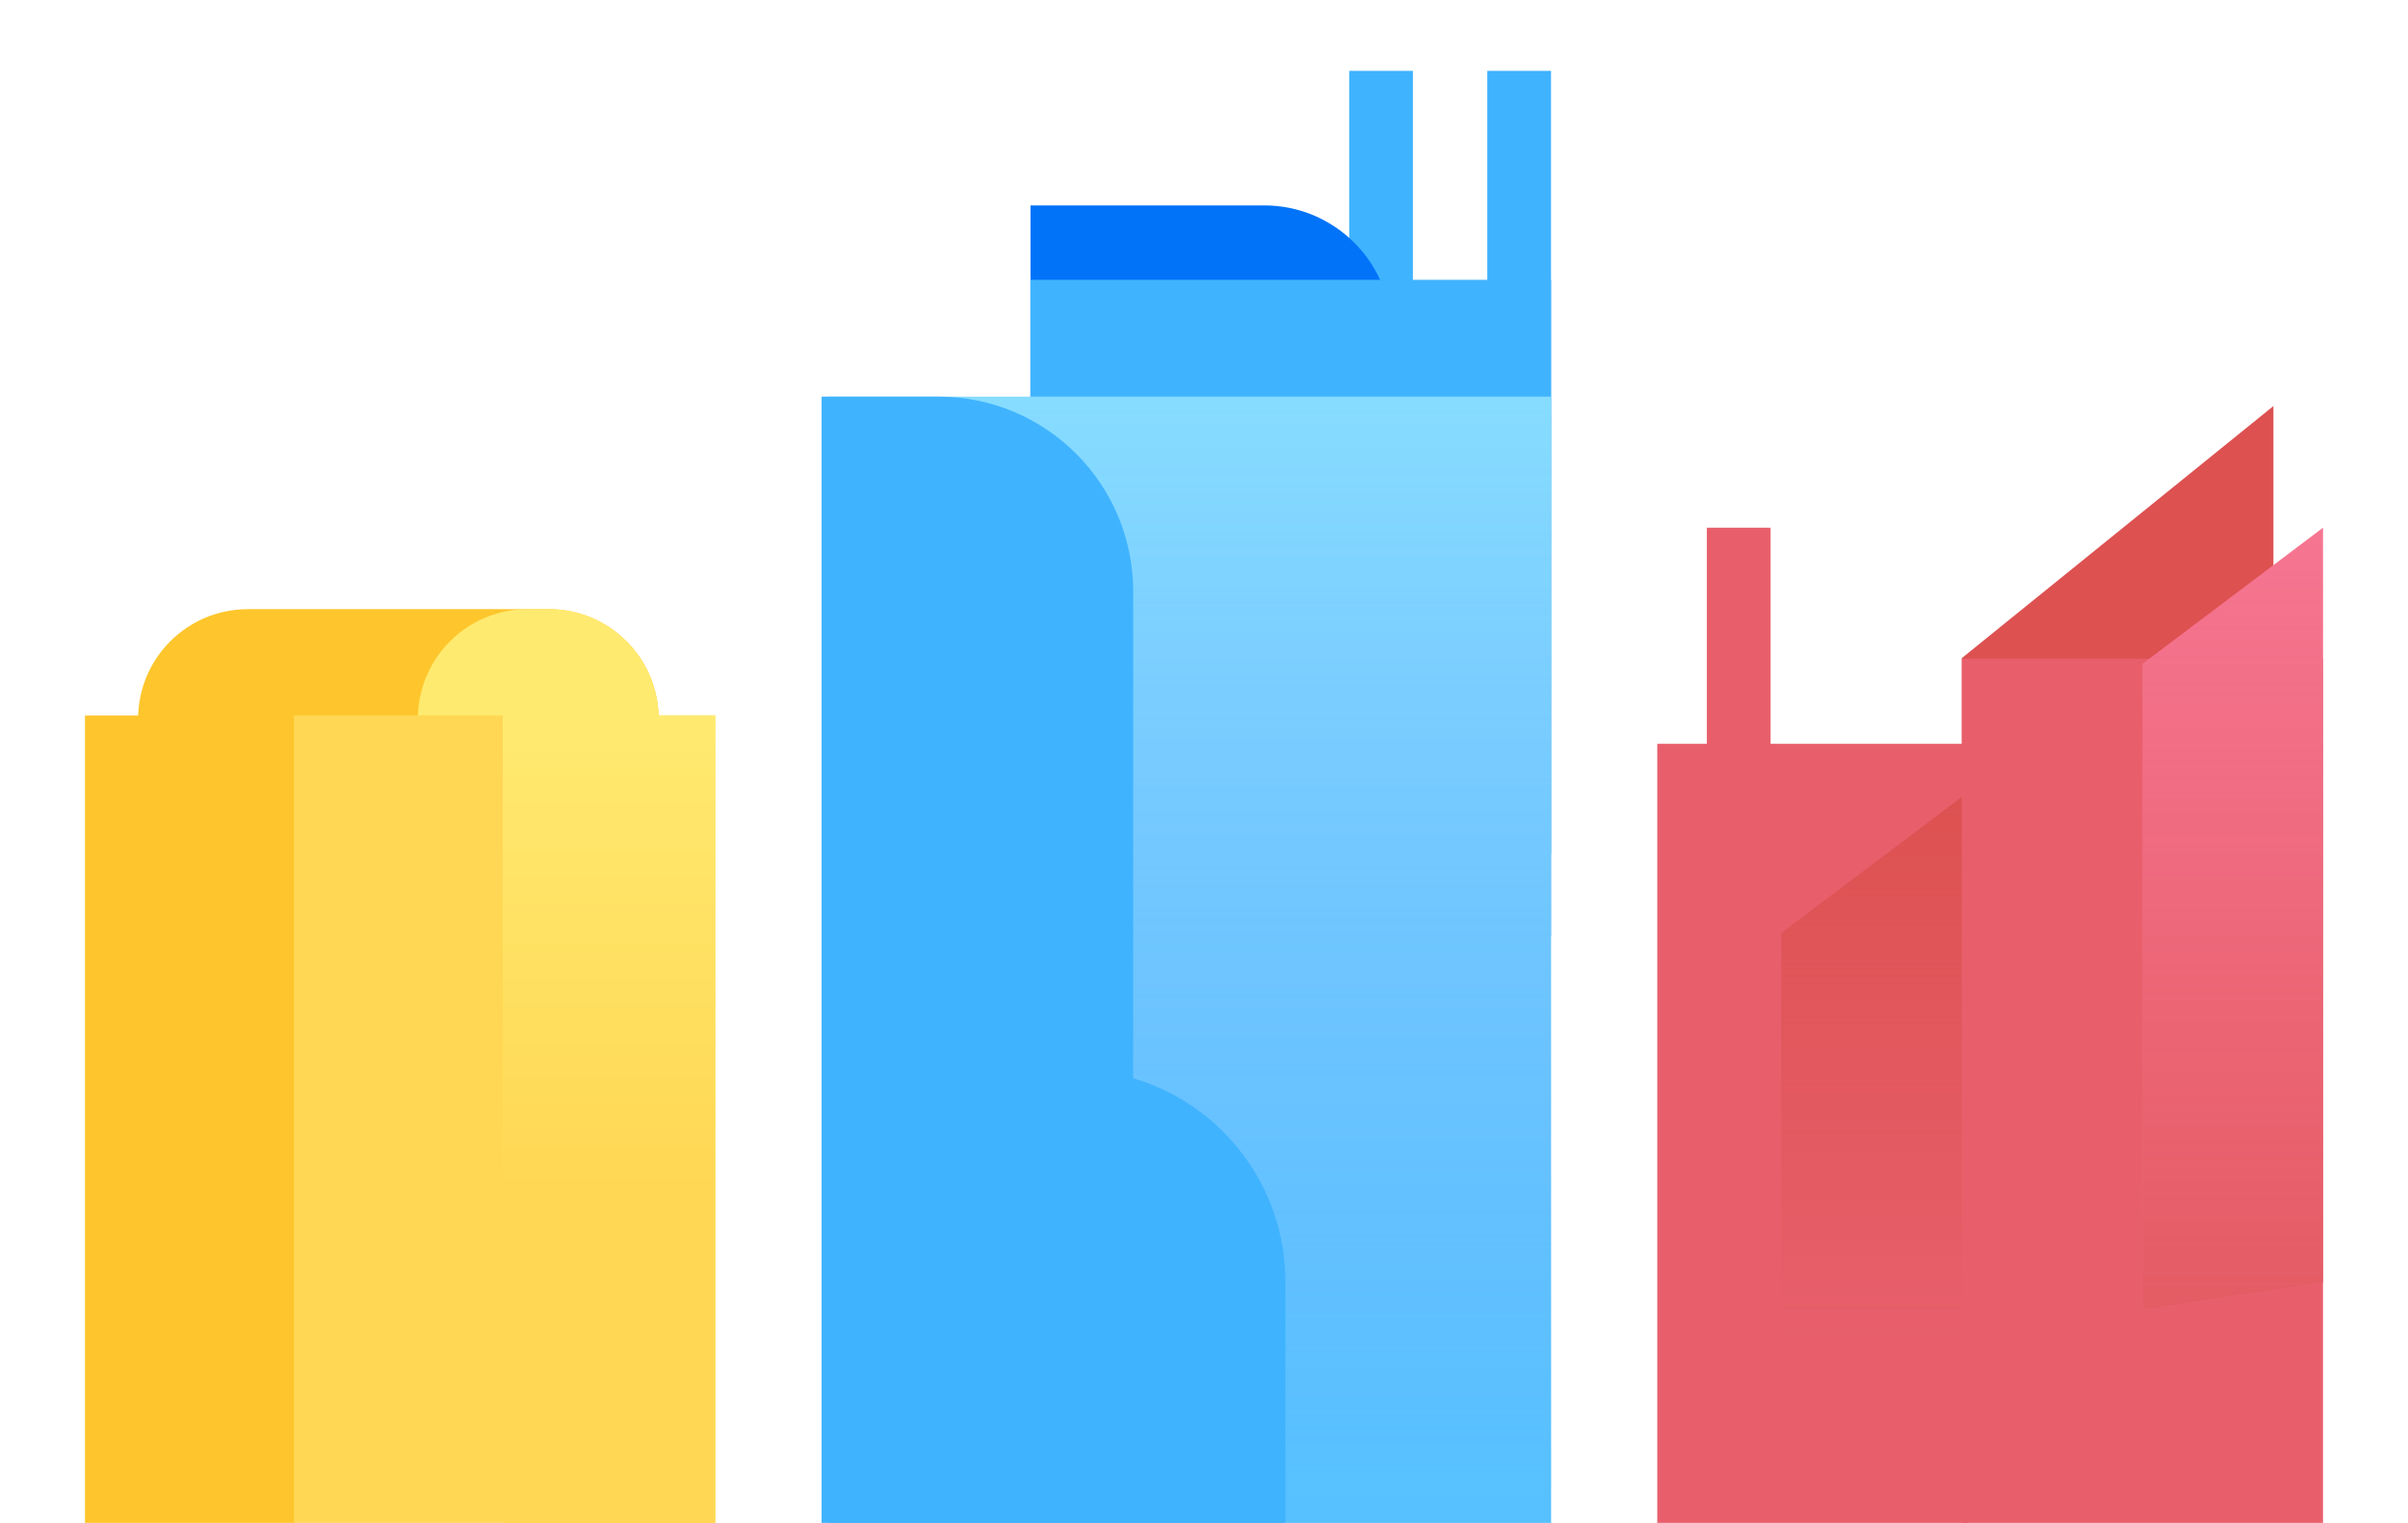 <?xml version="1.0" encoding="UTF-8"?>
<svg width="680px" height="430px" viewBox="0 0 680 430" version="1.1" xmlns="http://www.w3.org/2000/svg" xmlns:xlink="http://www.w3.org/1999/xlink">
    <!-- Generator: Sketch 48.1 (47250) - http://www.bohemiancoding.com/sketch -->
    <title>city_foreground</title>
    <desc>Created with Sketch.</desc>
    <defs>
        <linearGradient x1="50%" y1="0%" x2="50%" y2="98.605%" id="linearGradient-1">
            <stop stop-color="#DD5151" stop-opacity="0" offset="0%"></stop>
            <stop stop-color="#DD5151" offset="100%"></stop>
        </linearGradient>
        <polygon id="path-2" points="137 73.461 188 35 188 248.147 137 255.853"></polygon>
        <linearGradient x1="50%" y1="0%" x2="50%" y2="55.344%" id="linearGradient-3">
            <stop stop-color="#DD5151" offset="0%"></stop>
            <stop stop-color="#DD5151" stop-opacity="0" offset="100%"></stop>
        </linearGradient>
        <linearGradient x1="50%" y1="0.869%" x2="50%" y2="97.07%" id="linearGradient-4">
            <stop stop-color="#407EFF" stop-opacity="0" offset="0%"></stop>
            <stop stop-color="#40B3FF" stop-opacity="0.67" offset="100%"></stop>
        </linearGradient>
        <rect id="path-5" x="2" y="92" width="204" height="318.645"></rect>
        <linearGradient x1="50%" y1="0%" x2="50%" y2="58.782%" id="linearGradient-6">
            <stop stop-color="#FFEA70" offset="0%"></stop>
            <stop stop-color="#FFD754" offset="100%"></stop>
        </linearGradient>
        <polygon id="path-7" points="0 30 60 30 60 258 0 258"></polygon>
    </defs>
    <g id="Wednesday" stroke="none" stroke-width="1" fill="none" fill-rule="evenodd">
        <g id="city_foreground">
            <g id="Red" transform="translate(468, 114)">
                <polygon id="Rectangle-5" fill="#DD5151" points="86 71.826 174 0.648 174 211.147 86 218.853"></polygon>
                <polygon id="Rectangle-5" fill="#E85F6B" points="86 72 188 72 188 316 86 316"></polygon>
                <polygon id="Rectangle-5" fill="#E85F6B" points="-3.52429197e-12 96.028 88 96.028 88 316 -3.63797881e-12 316"></polygon>
                <polygon id="Rectangle-5" fill="#E85F6B" points="14 35 32 35 32 289.762 14 298.972"></polygon>
                <g id="Rectangle-5">
                    <use fill="#F67591" xlink:href="#path-2"></use>
                    <use fill-opacity="0.7" fill="url(#linearGradient-1)" xlink:href="#path-2"></use>
                </g>
                <polygon id="Rectangle-5" fill="url(#linearGradient-3)" points="35 149.461 86 111 86 381.147 35 388.853"></polygon>
            </g>
            <g id="Blue" transform="translate(232, 20)">
                <g id="Group-2">
                    <polygon id="Rectangle-5" fill="#40B3FF" points="188 1.36424205e-12 206 1.36424205e-12 206 221.01 188 229"></polygon>
                    <polygon id="Rectangle-5" fill="#40B3FF" points="149 1.36424205e-12 167 1.36424205e-12 167 221.01 149 229"></polygon>
                    <path d="M59,38 L125,38 C144.882,38 161,54.118 161,74 L161,223.301 L59,230 L59,38 Z" id="Rectangle-5" fill="#0073F9"></path>
                    <polygon id="Rectangle-5" fill="#40B3FF" points="59 59 206 59 206 244.301 59 251"></polygon>
                    <g id="Rectangle-5">
                        <use fill="#86DCFF" xlink:href="#path-5"></use>
                        <use fill="url(#linearGradient-4)" xlink:href="#path-5"></use>
                    </g>
                    <path d="M88,284.442 C112.858,291.773 131,314.768 131,342 L131,410 L88,410 L0,410 L0,92 L33,92 C63.376,92 88,116.624 88,147 L88,284.442 Z" id="Combined-Shape" fill="#40B3FF"></path>
                </g>
            </g>
            <g id="Yellow" transform="translate(113, 301) scale(-1, 1) translate(-113, -301) translate(24, 172)">
                <path d="M47,0 L132,0 C149.121,-3.14504494e-15 163,13.879 163,31 L16,31 L16,31 C16,13.879 29.879,3.14504494e-15 47,0 Z" id="Rectangle-19" fill="#FEC62C"></path>
                <path d="M47,0 L53,0 C70.121,-3.14504494e-15 84,13.879 84,31 L16,31 L16,31 C16,13.879 29.879,3.14504494e-15 47,0 Z" id="Rectangle-19" fill="#FFEA70"></path>
                <polygon id="Rectangle-5" fill="#FEC62C" points="118 30 178 30 178 258 118 258"></polygon>
                <polygon id="Rectangle-5" fill="#FFD754" points="58 30 119 30 119 258 58 258"></polygon>
                <g id="Rectangle-5">
                    <use fill="#FFEA70" xlink:href="#path-7"></use>
                    <use fill="url(#linearGradient-6)" xlink:href="#path-7"></use>
                </g>
            </g>
        </g>
    </g>
</svg>